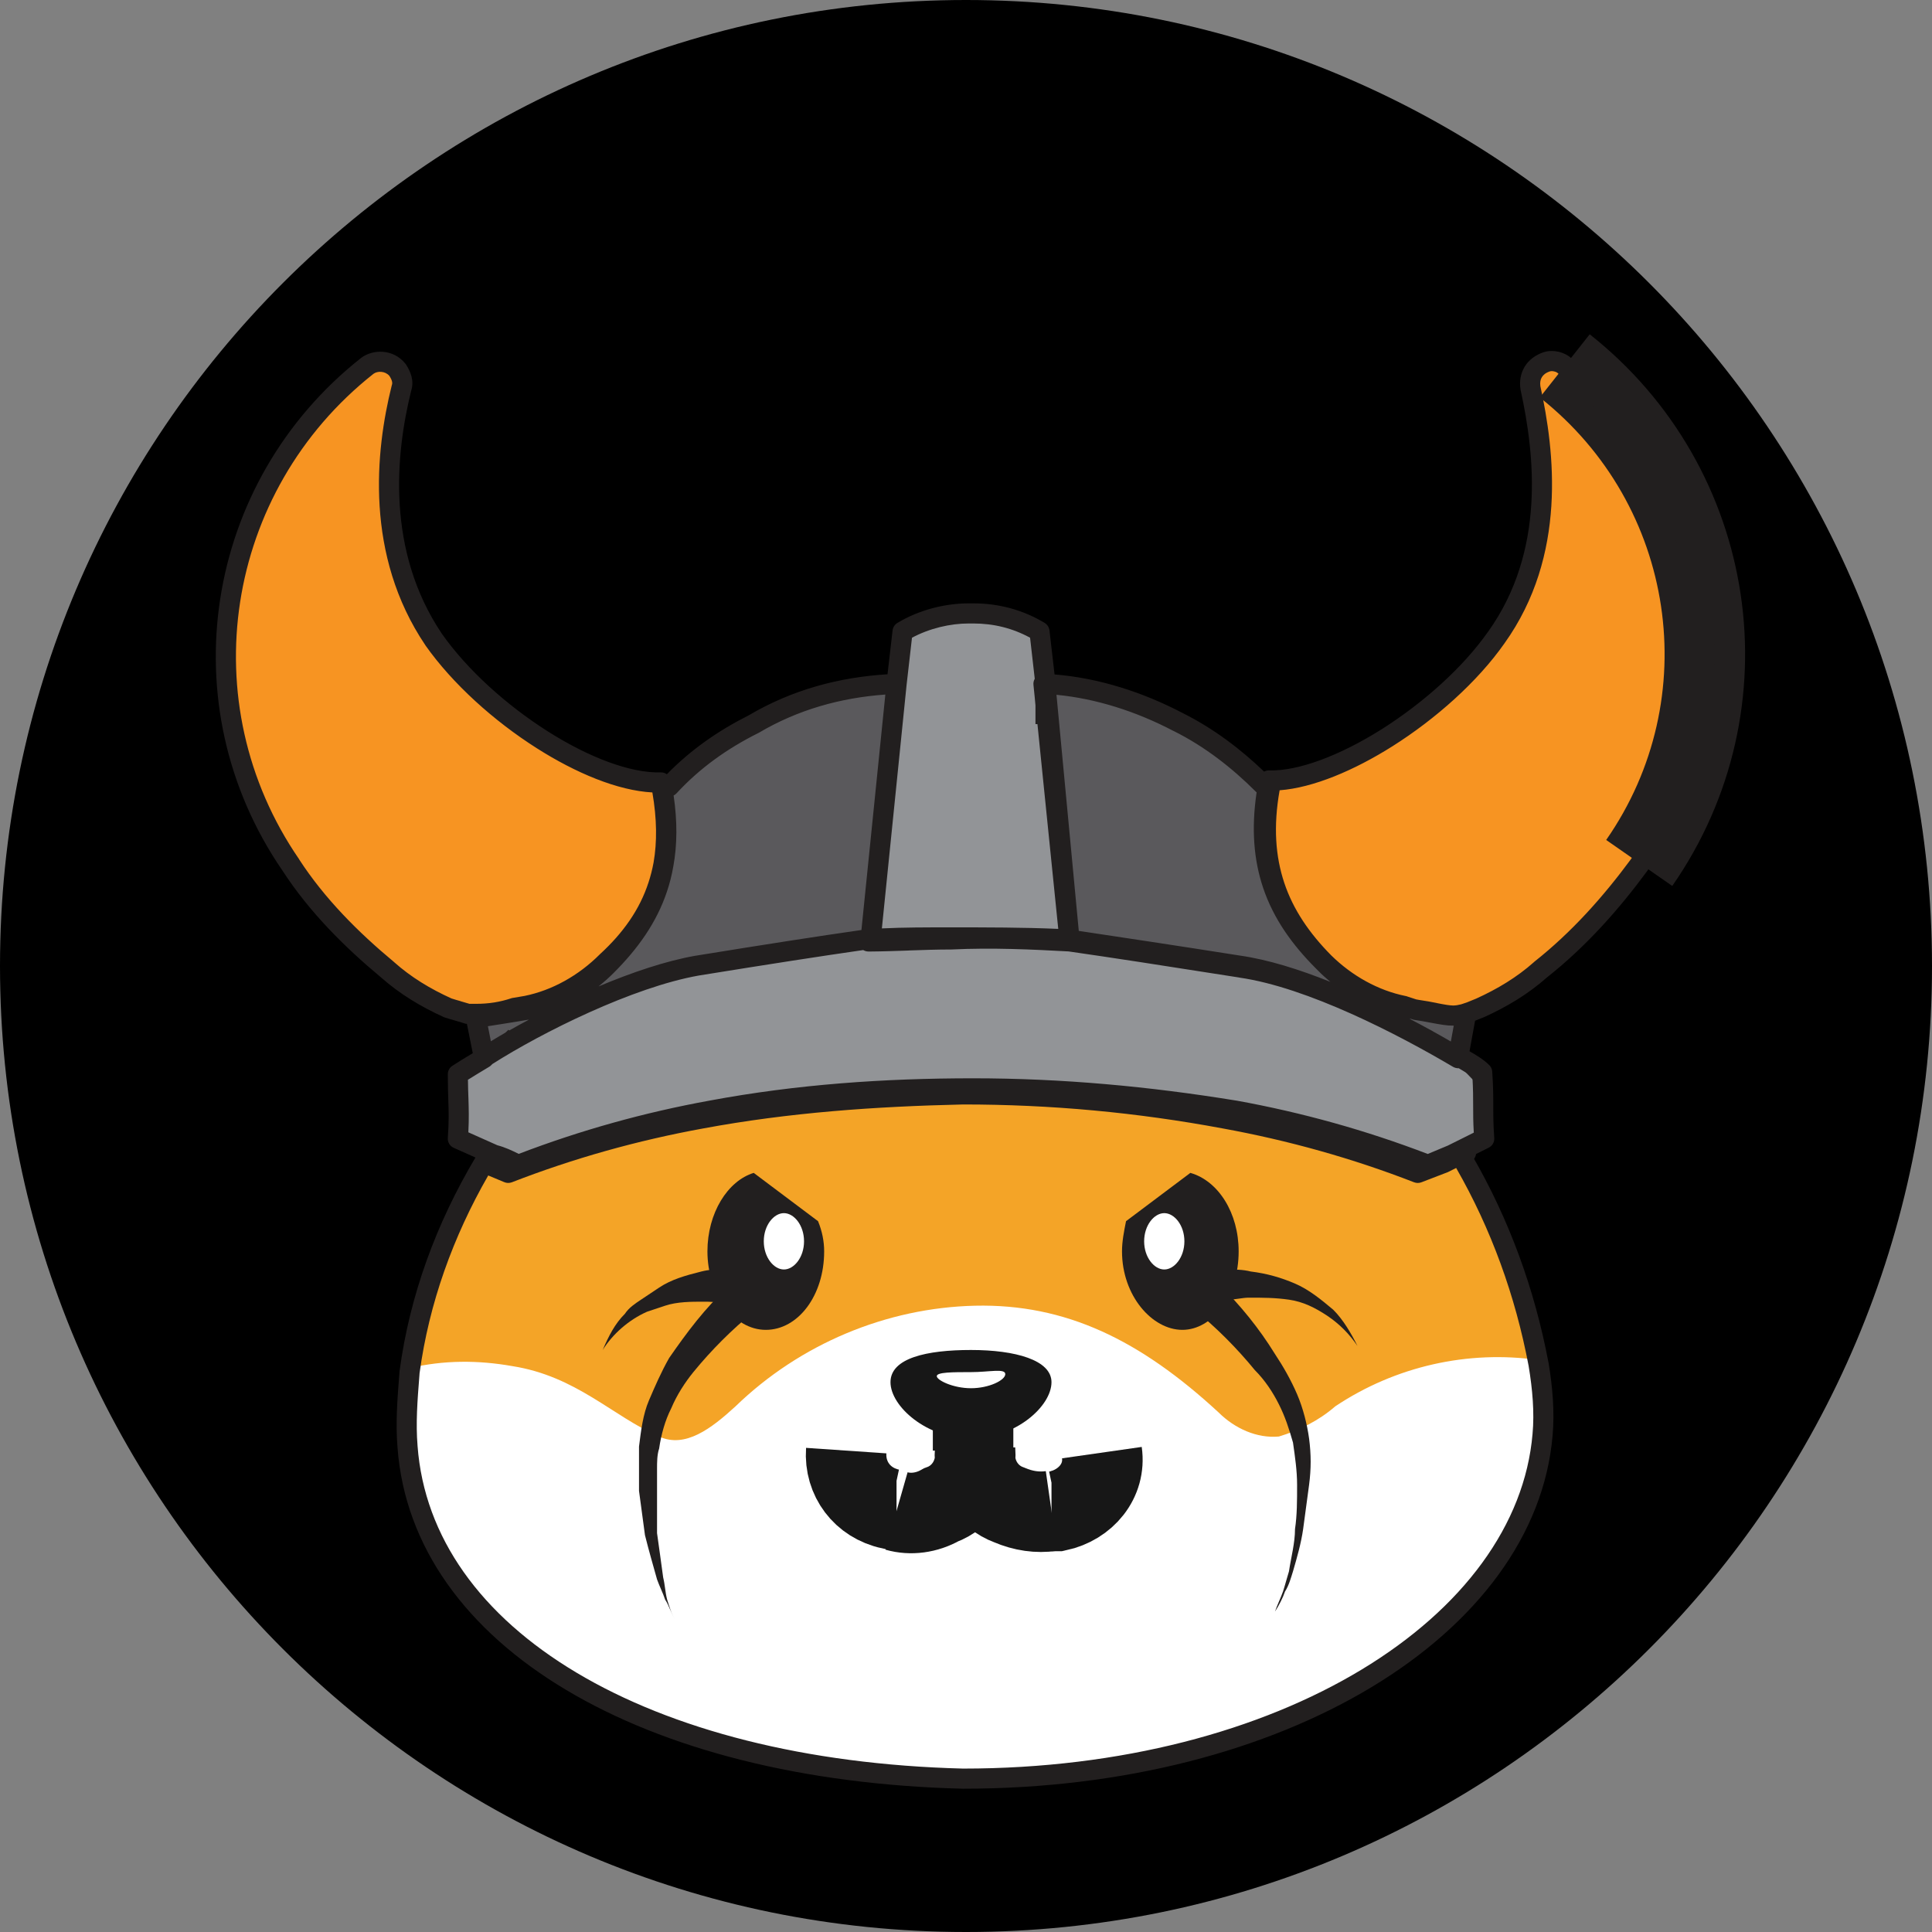<svg width="24" height="24" viewBox="0 0 24 24" fill="none" xmlns="http://www.w3.org/2000/svg">
<rect x="0" y="0" width="24" height="24" fill="#808080" stroke="none"/>
<g clip-path="url(#clip0_4405_1191)">
<path d="M12 24C18.627 24 24 18.627 24 12C24 5.373 18.627 0 12 0C5.373 0 0 5.373 0 12C0 18.627 5.373 24 12 24Z" fill="black"/>
<path d="M19.137 17.795C18.938 20.17 16.137 22.17 11.938 22.07C7.987 21.97 5.213 20.32 5.037 17.945C5.013 17.645 5.037 17.345 5.062 17.02C5.188 16.095 5.513 15.22 5.987 14.42L6.287 14.545C7.062 14.245 7.862 14.02 8.688 13.87C9.762 13.72 10.887 13.52 11.963 13.62L12.062 13.595C13.137 13.52 14.113 13.745 15.188 13.895C16.012 14.045 16.812 14.27 17.587 14.57L17.887 14.445L18.087 14.345C18.562 15.145 18.887 16.02 19.062 16.945C19.113 17.22 19.137 17.52 19.113 17.795" fill="#F4A427"/>
<path d="M19.137 17.795C18.962 20.145 16.188 22.07 11.963 22.045C8.012 21.945 5.237 20.295 5.062 17.92C5.037 17.62 5.062 17.32 5.087 16.995C5.512 16.895 5.937 16.895 6.362 16.97C7.162 17.095 7.612 17.595 8.187 17.845C8.512 17.995 8.837 17.745 9.137 17.47C9.937 16.695 11.012 16.245 12.113 16.22C13.238 16.195 14.162 16.645 15.137 17.545C15.338 17.745 15.613 17.87 15.887 17.845C16.137 17.77 16.387 17.645 16.587 17.47C17.337 16.97 18.238 16.77 19.113 16.895C19.163 17.22 19.188 17.495 19.137 17.795Z" fill="white"/>
<path d="M7.537 11.945C7.262 12.22 6.912 12.42 6.537 12.495L6.387 12.52C6.237 12.57 6.087 12.595 5.912 12.595C5.887 12.595 5.837 12.595 5.812 12.595C5.737 12.57 5.637 12.545 5.562 12.52C5.287 12.395 5.037 12.245 4.812 12.045C4.362 11.67 3.937 11.245 3.612 10.745C2.237 8.745 2.662 6.045 4.562 4.545C4.662 4.47 4.837 4.47 4.937 4.595C4.987 4.67 5.012 4.745 4.987 4.82C4.787 5.62 4.662 6.87 5.387 7.945C6.037 8.87 7.387 9.745 8.212 9.72C8.412 10.72 8.112 11.395 7.537 11.945Z" fill="#F79422"/>
<path d="M11.137 8.495L10.812 11.695H10.787C10.287 11.77 9.613 11.87 8.688 12.02C7.838 12.145 6.688 12.745 6.013 13.145L5.913 12.645C6.063 12.62 6.238 12.595 6.388 12.57L6.538 12.545C6.913 12.47 7.263 12.27 7.538 11.995C8.113 11.42 8.413 10.77 8.213 9.745L8.313 9.77C8.613 9.445 8.963 9.195 9.363 8.995C9.913 8.67 10.512 8.52 11.137 8.495Z" fill="#5A595C"/>
<path d="M18.438 14.245L18.238 14.345L18.038 14.445L17.738 14.57C16.962 14.27 16.163 14.045 15.338 13.895C14.262 13.695 13.188 13.595 12.088 13.595C10.988 13.595 9.912 13.67 8.838 13.895C8.012 14.045 7.213 14.27 6.438 14.57C6.338 14.52 6.237 14.47 6.138 14.445L5.688 14.245C5.713 13.895 5.688 13.695 5.688 13.345C5.763 13.295 5.888 13.22 6.013 13.145L6.037 13.12C6.662 12.72 7.812 12.145 8.662 11.995C9.588 11.845 10.238 11.745 10.762 11.67C11.088 11.645 11.438 11.645 11.787 11.645C12.312 11.645 12.787 11.645 13.262 11.67C13.762 11.745 14.438 11.845 15.387 11.995C16.262 12.12 17.413 12.72 18.087 13.12H18.113C18.238 13.195 18.337 13.245 18.413 13.32C18.413 13.695 18.413 13.895 18.438 14.245Z" fill="#929497"/>
<path d="M13.287 11.695C12.838 11.67 12.338 11.645 11.812 11.67C11.463 11.67 11.113 11.695 10.787 11.695H10.812L11.137 8.495L11.213 7.845C11.463 7.695 11.762 7.62 12.037 7.62H12.088C12.387 7.62 12.662 7.695 12.912 7.845L12.988 8.495V8.52L13.287 11.695Z" fill="#929497"/>
<circle cx="18.212" cy="14.32" r="0.125" fill="#221F1F"/>
<path d="M20.363 10.745C20.012 11.22 19.613 11.67 19.137 12.045C18.913 12.245 18.663 12.395 18.387 12.52L18.262 12.57L18.188 12.595C18.012 12.645 17.913 12.595 17.587 12.545L17.438 12.495C17.062 12.42 16.712 12.22 16.438 11.945C15.863 11.37 15.562 10.72 15.762 9.695C16.562 9.72 17.938 8.845 18.587 7.92C19.337 6.87 19.188 5.62 19.012 4.82C18.988 4.67 19.062 4.545 19.212 4.495C19.288 4.47 19.387 4.495 19.438 4.545C21.337 6.045 21.738 8.745 20.363 10.745Z" fill="#F79422"/>
<path d="M18.212 12.595L18.113 13.145C17.438 12.745 16.288 12.145 15.412 12.02C14.463 11.87 13.812 11.77 13.287 11.695L12.963 8.495C13.537 8.52 14.113 8.695 14.637 8.97C15.037 9.17 15.387 9.445 15.688 9.745L15.787 9.72C15.588 10.72 15.887 11.395 16.462 11.97C16.738 12.245 17.087 12.445 17.462 12.52C17.488 12.52 17.587 12.57 17.613 12.57C17.788 12.645 18.012 12.645 18.212 12.595Z" fill="#5A595C"/>
<path d="M12.963 8.495H12.863" stroke="#221F1F" strokeWidth="0.25" strokeLinejoin="round"/>
<path d="M18.137 13.145C18.113 13.17 18.113 13.17 18.087 13.195L18.137 13.145Z" fill="#F79422"/>
<path d="M18.137 13.145C18.113 13.17 18.113 13.17 18.087 13.195" stroke="#221F1F" strokeWidth="0.25" stroke-miterlimit="10"/>
<path d="M5.962 13.145C5.987 13.17 5.987 13.17 6.012 13.195L5.962 13.145Z" fill="#F79422"/>
<path d="M5.962 13.145C5.987 13.17 5.987 13.17 6.012 13.195" stroke="#221F1F" strokeWidth="0.25" stroke-miterlimit="10"/>
<path d="M11.137 18.77C11.312 18.82 11.512 18.795 11.688 18.695C11.963 18.595 12.137 18.32 12.113 18.02C12.088 18.32 12.262 18.595 12.537 18.695C12.713 18.77 12.887 18.795 13.062 18.77" stroke="#171717" strokeWidth="0.25" strokeLinecap="round" strokeLinejoin="round"/>
<path d="M13.062 17.17C13.062 17.47 12.613 17.87 12.062 17.87C11.512 17.87 11.062 17.47 11.062 17.17C11.062 16.87 11.512 16.77 12.062 16.77C12.613 16.77 13.062 16.895 13.062 17.17Z" fill="#171717"/>
<path d="M12.488 17.07C12.488 17.145 12.287 17.245 12.062 17.245C11.838 17.245 11.637 17.145 11.637 17.095C11.637 17.045 11.838 17.045 12.062 17.045C12.287 17.045 12.488 16.995 12.488 17.07Z" fill="white"/>
<path d="M10.512 18.02C10.488 18.37 10.713 18.67 11.062 18.745H11.137" stroke="#171717" strokeWidth="0.25" strokeLinecap="round" strokeLinejoin="round"/>
<path d="M12.088 17.67C12.088 17.795 12.088 17.895 12.088 18.02" stroke="#171717" strokeWidth="0.25" strokeLinecap="round" strokeLinejoin="round"/>
<path d="M13.062 18.77H13.137C13.488 18.695 13.738 18.395 13.688 18.045" stroke="#171717" strokeWidth="0.25" strokeLinecap="round" strokeLinejoin="round"/>
<path d="M19.438 4.545C21.337 6.045 21.738 8.745 20.363 10.72" stroke="#221F1F" strokeWidth="0.25" strokeLinejoin="round"/>
<path fill-rule="evenodd" clip-rule="evenodd" d="M19.252 4.614C19.263 4.61 19.283 4.608 19.306 4.614C19.33 4.619 19.345 4.629 19.349 4.633C19.353 4.637 19.356 4.64 19.36 4.643C21.207 6.102 21.597 8.727 20.261 10.672C19.915 11.141 19.523 11.581 19.06 11.947L19.06 11.947L19.055 11.952C18.842 12.141 18.604 12.284 18.338 12.405L18.22 12.453L18.151 12.476C18.116 12.485 18.086 12.49 18.053 12.491C18.029 12.49 18.005 12.488 17.978 12.484C17.944 12.479 17.908 12.472 17.861 12.463L17.861 12.463L17.839 12.458C17.783 12.447 17.716 12.434 17.632 12.422L17.593 12.415L17.477 12.377C17.472 12.375 17.467 12.373 17.462 12.373C17.119 12.304 16.796 12.122 16.538 11.869C16.267 11.595 16.065 11.302 15.953 10.965C15.845 10.64 15.816 10.267 15.896 9.817C16.312 9.786 16.821 9.571 17.298 9.27C17.833 8.932 18.353 8.471 18.689 7.992C19.471 6.898 19.311 5.603 19.135 4.797C19.128 4.749 19.137 4.712 19.154 4.685C19.171 4.657 19.201 4.631 19.252 4.614ZM18.434 12.636L18.324 12.68L18.255 13.059C18.344 13.11 18.432 13.163 18.501 13.232C18.522 13.253 18.535 13.281 18.537 13.312C18.55 13.503 18.55 13.625 18.55 13.742V13.742C18.55 13.857 18.55 13.966 18.562 14.136C18.566 14.187 18.539 14.234 18.493 14.257L18.293 14.357L18.29 14.358C18.748 15.15 19.063 16.013 19.235 16.922L19.236 16.924L19.236 16.924C19.287 17.23 19.313 17.541 19.287 17.831C19.182 19.071 18.342 20.171 17.043 20.955C15.742 21.741 13.969 22.22 11.963 22.22H11.959L11.959 22.22C9.969 22.17 8.265 21.729 7.033 20.993C5.799 20.257 5.029 19.219 4.938 17.98C4.913 17.681 4.936 17.383 4.96 17.075L4.963 17.035L4.963 17.028L4.964 17.028C5.091 16.085 5.422 15.194 5.905 14.381L5.906 14.379L5.637 14.259C5.589 14.238 5.559 14.189 5.563 14.136C5.578 13.919 5.574 13.808 5.569 13.665V13.665C5.566 13.579 5.563 13.482 5.563 13.345C5.563 13.303 5.583 13.264 5.618 13.241C5.68 13.2 5.774 13.142 5.873 13.083L5.8 12.719C5.791 12.719 5.782 12.717 5.773 12.714C5.739 12.702 5.698 12.691 5.653 12.678L5.652 12.677L5.651 12.677C5.609 12.665 5.563 12.652 5.523 12.639L5.51 12.634L5.511 12.634C5.228 12.505 4.967 12.349 4.731 12.14C4.276 11.761 3.842 11.328 3.509 10.815C2.097 8.76 2.534 5.987 4.485 4.447L4.487 4.445L4.487 4.445C4.635 4.335 4.888 4.333 5.035 4.517L5.042 4.525L5.042 4.526C5.099 4.612 5.148 4.728 5.108 4.854C4.912 5.642 4.797 6.845 5.49 7.874C5.804 8.32 6.291 8.759 6.801 9.083C7.316 9.41 7.834 9.606 8.209 9.595C8.237 9.594 8.263 9.603 8.284 9.618C8.581 9.314 8.921 9.077 9.303 8.885C9.84 8.568 10.423 8.413 11.025 8.376L11.088 7.831C11.093 7.792 11.115 7.758 11.148 7.738C11.419 7.575 11.742 7.495 12.037 7.495H12.088C12.409 7.495 12.707 7.576 12.977 7.738C13.01 7.758 13.032 7.792 13.037 7.831L13.1 8.378C13.651 8.423 14.196 8.598 14.694 8.859C15.076 9.05 15.412 9.306 15.703 9.585C15.722 9.575 15.744 9.569 15.766 9.57C16.128 9.581 16.646 9.385 17.165 9.058C17.679 8.733 18.172 8.294 18.485 7.848L18.486 7.847C19.203 6.843 19.064 5.641 18.89 4.847L18.889 4.841L18.889 4.841C18.872 4.739 18.889 4.64 18.94 4.555C18.992 4.47 19.074 4.41 19.173 4.376C19.237 4.355 19.305 4.357 19.363 4.37C19.417 4.383 19.475 4.409 19.52 4.451C21.468 5.993 21.876 8.764 20.465 10.816L20.463 10.819L20.463 10.819C20.109 11.299 19.703 11.758 19.218 12.141C18.982 12.35 18.722 12.505 18.439 12.634L18.434 12.636L18.434 12.636ZM8.365 10.758C8.413 10.493 8.415 10.202 8.368 9.882C8.381 9.876 8.394 9.866 8.404 9.855C8.693 9.542 9.03 9.301 9.418 9.107L9.419 9.107L9.426 9.103C9.913 8.815 10.443 8.668 10.998 8.628L10.701 11.553C10.183 11.627 9.543 11.726 8.643 11.872L8.643 11.872L8.641 11.872C8.271 11.937 7.848 12.08 7.435 12.254C7.502 12.2 7.566 12.144 7.626 12.083C7.922 11.787 8.154 11.465 8.284 11.079C8.319 10.976 8.346 10.869 8.365 10.758ZM8.104 9.844C7.673 9.821 7.153 9.603 6.667 9.294C6.135 8.956 5.622 8.495 5.285 8.017L5.284 8.015L5.284 8.015C4.529 6.896 4.663 5.602 4.866 4.79L4.869 4.78L4.869 4.781C4.876 4.76 4.875 4.728 4.837 4.669C4.784 4.608 4.69 4.606 4.639 4.644C2.791 6.104 2.379 8.73 3.716 10.674L3.717 10.677L3.717 10.677C4.033 11.163 4.448 11.579 4.893 11.949L4.896 11.952L4.896 11.952C5.107 12.14 5.344 12.283 5.608 12.403C5.641 12.414 5.68 12.425 5.722 12.437L5.723 12.438C5.759 12.448 5.797 12.459 5.832 12.47H5.832H5.833H5.833H5.833H5.833H5.833H5.834H5.834H5.834H5.834H5.834H5.835H5.835H5.835H5.835H5.835H5.836H5.836H5.836H5.836H5.836H5.837H5.837H5.837H5.837H5.837H5.838H5.838H5.838H5.838H5.838H5.839H5.839H5.839H5.839H5.839H5.84H5.84H5.84H5.84H5.84H5.841H5.841H5.841H5.841H5.842H5.842H5.842H5.842H5.842H5.843H5.843H5.843H5.843H5.843H5.844H5.844H5.844H5.844H5.844H5.845H5.845H5.845H5.845H5.846H5.846H5.846H5.846H5.846H5.847H5.847H5.847H5.847H5.847H5.848H5.848H5.848H5.848H5.849H5.849H5.849H5.849H5.849H5.85H5.85H5.85H5.85H5.85H5.851H5.851H5.851H5.851H5.852H5.852H5.852H5.852H5.852H5.853H5.853H5.853H5.853H5.854H5.854H5.854H5.854H5.854H5.855H5.855H5.855H5.855H5.855H5.856H5.856H5.856H5.856H5.857H5.857H5.857H5.857H5.857H5.858H5.858H5.858H5.858H5.859H5.859H5.859H5.859H5.859H5.86H5.86H5.86H5.86H5.861H5.861H5.861H5.861H5.861H5.862H5.862H5.862H5.862H5.862H5.863H5.863H5.863H5.863H5.864H5.864H5.864H5.864H5.864H5.865H5.865H5.865H5.865H5.866H5.866H5.866H5.866H5.866H5.867H5.867H5.867H5.867H5.868H5.868H5.868H5.868H5.868H5.869H5.869H5.869H5.869H5.87H5.87H5.87H5.87H5.87H5.871H5.871H5.871H5.871H5.871H5.872H5.872H5.872H5.872H5.873H5.873H5.873H5.873H5.873H5.874H5.874H5.874H5.874H5.875H5.875H5.875H5.875H5.875H5.876H5.876H5.876H5.876H5.876H5.877H5.877H5.877H5.877H5.878H5.878H5.878H5.878H5.878H5.879H5.879H5.879H5.879H5.879H5.88H5.88H5.88H5.88H5.881H5.881H5.881H5.881H5.881H5.882H5.882H5.882H5.882H5.882H5.883H5.883H5.883H5.883H5.883H5.884H5.884H5.884H5.884H5.885H5.885H5.885H5.885H5.885H5.886H5.886H5.886H5.886H5.886H5.887H5.887H5.887H5.887H5.887H5.888H5.888H5.888H5.888H5.888H5.889H5.889H5.889H5.889H5.889H5.89H5.89H5.89H5.89H5.89H5.891H5.891H5.891H5.891H5.891H5.892H5.892H5.892H5.892H5.892H5.893H5.893H5.893H5.893H5.893H5.894H5.894H5.894H5.894H5.894H5.895H5.895H5.895H5.895H5.895H5.896H5.896H5.896H5.896H5.896H5.897H5.897H5.897H5.897H5.897H5.897H5.898H5.898H5.898H5.898H5.898H5.899H5.899H5.899H5.899H5.899H5.9H5.9H5.9H5.9H5.9H5.9H5.901H5.901H5.901H5.901H5.901H5.902H5.902H5.902H5.902H5.902H5.902H5.903H5.903H5.903H5.903H5.903H5.903H5.904H5.904H5.904H5.904H5.904H5.905H5.905H5.905H5.905H5.905H5.905H5.906H5.906H5.906H5.906H5.906H5.906H5.907H5.907H5.907H5.907H5.907H5.907H5.908H5.908H5.908H5.908H5.908H5.908H5.909H5.909H5.909H5.909H5.909H5.909H5.909H5.91H5.91H5.91H5.91H5.91H5.91H5.911H5.911H5.911H5.911H5.911H5.911H5.911H5.912H5.912H5.912H5.912H5.912H5.912H5.912C6.074 12.47 6.211 12.447 6.348 12.402C6.354 12.399 6.361 12.398 6.367 12.397L6.515 12.372C6.862 12.302 7.19 12.116 7.449 11.857L7.453 11.853L7.453 11.853C7.741 11.589 7.946 11.3 8.056 10.962C8.082 10.883 8.103 10.801 8.119 10.714C8.163 10.461 8.161 10.175 8.104 9.844ZM17.548 12.664L17.532 12.658L17.509 12.655C17.695 12.752 17.869 12.849 18.023 12.938L18.059 12.741L18.055 12.741C18.012 12.741 17.97 12.738 17.926 12.731C17.883 12.725 17.837 12.716 17.786 12.707L17.77 12.704C17.713 12.693 17.648 12.681 17.569 12.669C17.561 12.668 17.555 12.666 17.548 12.664ZM15.393 12.143C14.446 11.994 13.798 11.894 13.275 11.819C12.827 11.795 12.334 11.77 11.818 11.795L11.812 11.795V11.795C11.64 11.795 11.467 11.801 11.295 11.807L11.285 11.808L11.284 11.808C11.127 11.813 10.969 11.819 10.816 11.82L10.812 11.82H10.787C10.764 11.82 10.742 11.813 10.723 11.802C10.209 11.876 9.574 11.974 8.683 12.118C7.862 12.263 6.738 12.822 6.116 13.218L6.101 13.233C6.094 13.241 6.086 13.247 6.077 13.252C5.979 13.311 5.884 13.368 5.813 13.413C5.814 13.5 5.816 13.572 5.819 13.641C5.823 13.773 5.827 13.89 5.818 14.066L6.179 14.227C6.272 14.251 6.362 14.293 6.444 14.334C7.21 14.041 8.001 13.82 8.815 13.672C9.899 13.47 10.982 13.395 12.088 13.395C13.195 13.395 14.277 13.496 15.358 13.672L15.36 13.672L15.36 13.672C16.176 13.82 16.968 14.041 17.736 14.335L17.985 14.231L18.182 14.133L18.308 14.07C18.3 13.936 18.3 13.839 18.3 13.742V13.742C18.3 13.638 18.3 13.534 18.291 13.379C18.25 13.346 18.201 13.317 18.133 13.277L18.133 13.277L18.12 13.27C18.096 13.271 18.071 13.265 18.049 13.252C17.373 12.852 16.242 12.265 15.395 12.144L15.393 12.143L15.393 12.143ZM12.838 8.508C12.835 8.481 12.841 8.455 12.854 8.432L12.796 7.922C12.58 7.804 12.345 7.745 12.088 7.745H12.037C11.803 7.745 11.548 7.805 11.329 7.922L11.262 8.508L11.262 8.508L10.955 11.533C11.225 11.52 11.507 11.52 11.785 11.52H11.785H11.787H11.789C12.268 11.52 12.709 11.52 13.146 11.539L12.838 8.508ZM15.406 11.871C15.754 11.921 16.142 12.043 16.526 12.197C16.473 12.153 16.422 12.107 16.374 12.058L16.362 12.046L16.349 12.033C16.053 11.737 15.821 11.415 15.691 11.029C15.575 10.684 15.543 10.297 15.61 9.843C15.606 9.84 15.603 9.837 15.599 9.833C15.306 9.54 14.967 9.274 14.582 9.082L14.579 9.081L14.579 9.081C14.119 8.84 13.622 8.679 13.124 8.631L13.401 11.564L13.468 11.574L13.468 11.574C13.946 11.646 14.57 11.739 15.406 11.871ZM6.562 12.668L6.572 12.666C6.399 12.758 6.238 12.849 6.098 12.935L6.061 12.748L6.169 12.731L6.17 12.731L6.17 12.731C6.251 12.719 6.332 12.706 6.408 12.693L6.558 12.668L6.558 12.668L6.562 12.668ZM11.964 13.72C10.868 13.745 9.801 13.82 8.735 14.018L8.735 14.018C7.918 14.167 7.125 14.389 6.358 14.687C6.328 14.698 6.294 14.698 6.264 14.685L6.065 14.602C5.628 15.363 5.33 16.189 5.212 17.058L5.21 17.087C5.185 17.401 5.164 17.681 5.187 17.96L5.187 17.961C5.271 19.097 5.976 20.071 7.161 20.778C8.347 21.486 10.005 21.92 11.964 21.97C13.932 21.97 15.658 21.499 16.913 20.741C18.17 19.982 18.942 18.944 19.038 17.81L19.038 17.809C19.062 17.549 19.038 17.261 18.989 16.967C18.824 16.095 18.524 15.268 18.089 14.509L17.993 14.557L17.983 14.562L17.982 14.562L17.657 14.687C17.628 14.698 17.596 14.698 17.567 14.687C16.8 14.389 16.007 14.167 15.19 14.018L15.19 14.018C14.123 13.819 13.056 13.72 11.964 13.72Z" fill="#221F1F"/>
<path d="M10.238 15.545C10.238 16.095 9.913 16.52 9.513 16.52C9.113 16.52 8.788 16.07 8.788 15.545C8.788 15.07 9.038 14.67 9.363 14.57L10.162 15.17C10.213 15.295 10.238 15.42 10.238 15.545Z" fill="#221F1F"/>
<path d="M9.988 15.42C9.988 15.62 9.863 15.77 9.738 15.77C9.613 15.77 9.488 15.62 9.488 15.42C9.488 15.22 9.613 15.07 9.738 15.07C9.863 15.07 9.988 15.22 9.988 15.42Z" fill="white"/>
<path d="M9.363 16.295C9.088 16.52 8.838 16.77 8.613 17.045C8.512 17.17 8.412 17.32 8.338 17.495C8.262 17.645 8.213 17.82 8.188 17.995C8.162 18.07 8.162 18.17 8.162 18.245V18.37V18.495C8.162 18.67 8.162 18.845 8.162 19.045C8.188 19.22 8.213 19.42 8.238 19.595C8.262 19.695 8.262 19.77 8.287 19.87C8.312 19.945 8.338 20.045 8.387 20.12C8.338 20.045 8.312 19.945 8.262 19.87C8.238 19.795 8.188 19.695 8.162 19.62C8.113 19.445 8.062 19.27 8.012 19.07C7.987 18.895 7.963 18.695 7.938 18.52V18.395V18.245C7.938 18.145 7.938 18.045 7.938 17.97C7.963 17.77 7.987 17.57 8.062 17.395C8.137 17.22 8.213 17.045 8.312 16.87C8.537 16.545 8.762 16.245 9.037 15.995C9.137 15.92 9.262 15.92 9.363 15.995C9.463 16.045 9.463 16.195 9.363 16.295Z" fill="#221F1F"/>
<path d="M9.213 16.22C9.188 16.22 9.188 16.22 9.162 16.22H9.137H9.088L8.963 16.195C8.887 16.17 8.812 16.17 8.738 16.17C8.588 16.17 8.412 16.17 8.262 16.22C8.188 16.245 8.113 16.27 8.037 16.295C7.812 16.395 7.612 16.57 7.487 16.77C7.562 16.595 7.638 16.445 7.763 16.32C7.812 16.245 7.888 16.195 7.963 16.145C8.037 16.095 8.113 16.045 8.188 15.995C8.338 15.895 8.512 15.845 8.713 15.795C8.812 15.77 8.887 15.77 8.988 15.77C9.037 15.77 9.088 15.77 9.137 15.77H9.238C9.363 15.77 9.463 15.87 9.488 15.995C9.512 16.12 9.363 16.22 9.213 16.22Z" fill="#221F1F"/>
<path d="M15.387 15.545C15.387 16.095 15.062 16.52 14.688 16.52C14.312 16.52 13.938 16.095 13.938 15.545C13.938 15.42 13.963 15.295 13.988 15.17L14.787 14.57C15.137 14.67 15.387 15.07 15.387 15.545Z" fill="#221F1F"/>
<path d="M14.213 15.42C14.213 15.62 14.338 15.77 14.463 15.77C14.588 15.77 14.713 15.62 14.713 15.42C14.713 15.22 14.588 15.07 14.463 15.07C14.338 15.07 14.213 15.22 14.213 15.42Z" fill="white"/>
<path d="M15.137 15.945C15.412 16.22 15.637 16.495 15.838 16.82C15.938 16.97 16.038 17.145 16.113 17.32C16.188 17.495 16.238 17.695 16.262 17.87C16.288 18.07 16.288 18.245 16.262 18.445C16.238 18.62 16.212 18.82 16.188 18.995C16.163 19.17 16.113 19.345 16.062 19.52C16.038 19.595 16.012 19.695 15.963 19.77C15.938 19.845 15.887 19.945 15.838 20.02C15.863 19.945 15.912 19.845 15.938 19.77C15.963 19.695 15.988 19.595 16.012 19.52C16.038 19.345 16.087 19.17 16.087 18.995C16.113 18.82 16.113 18.645 16.113 18.445C16.113 18.27 16.087 18.095 16.062 17.92C16.012 17.745 15.963 17.595 15.887 17.445C15.812 17.295 15.713 17.145 15.588 17.02C15.363 16.745 15.113 16.495 14.838 16.27C14.738 16.17 14.738 16.045 14.838 15.945C14.912 15.87 15.037 15.845 15.137 15.92V15.945Z" fill="#221F1F"/>
<path d="M14.963 15.77H15.088C15.137 15.77 15.188 15.77 15.238 15.77C15.338 15.77 15.438 15.77 15.537 15.795C15.738 15.82 15.912 15.87 16.087 15.945C16.262 16.02 16.413 16.145 16.562 16.27C16.688 16.395 16.788 16.57 16.863 16.72C16.762 16.57 16.637 16.445 16.488 16.345C16.337 16.245 16.188 16.17 16.012 16.145C15.838 16.12 15.688 16.12 15.512 16.12C15.438 16.12 15.338 16.145 15.262 16.145L15.137 16.17H15.088H15.062H15.037H15.012C14.887 16.195 14.762 16.095 14.762 15.97C14.738 15.845 14.838 15.72 14.963 15.72C14.988 15.72 14.988 15.72 15.012 15.72" fill="#221F1F"/>
</g>
<defs>
<clipPath id="clip0_4405_1191">
<rect width="24" height="24" fill="white"/>
</clipPath>
</defs>
</svg>
